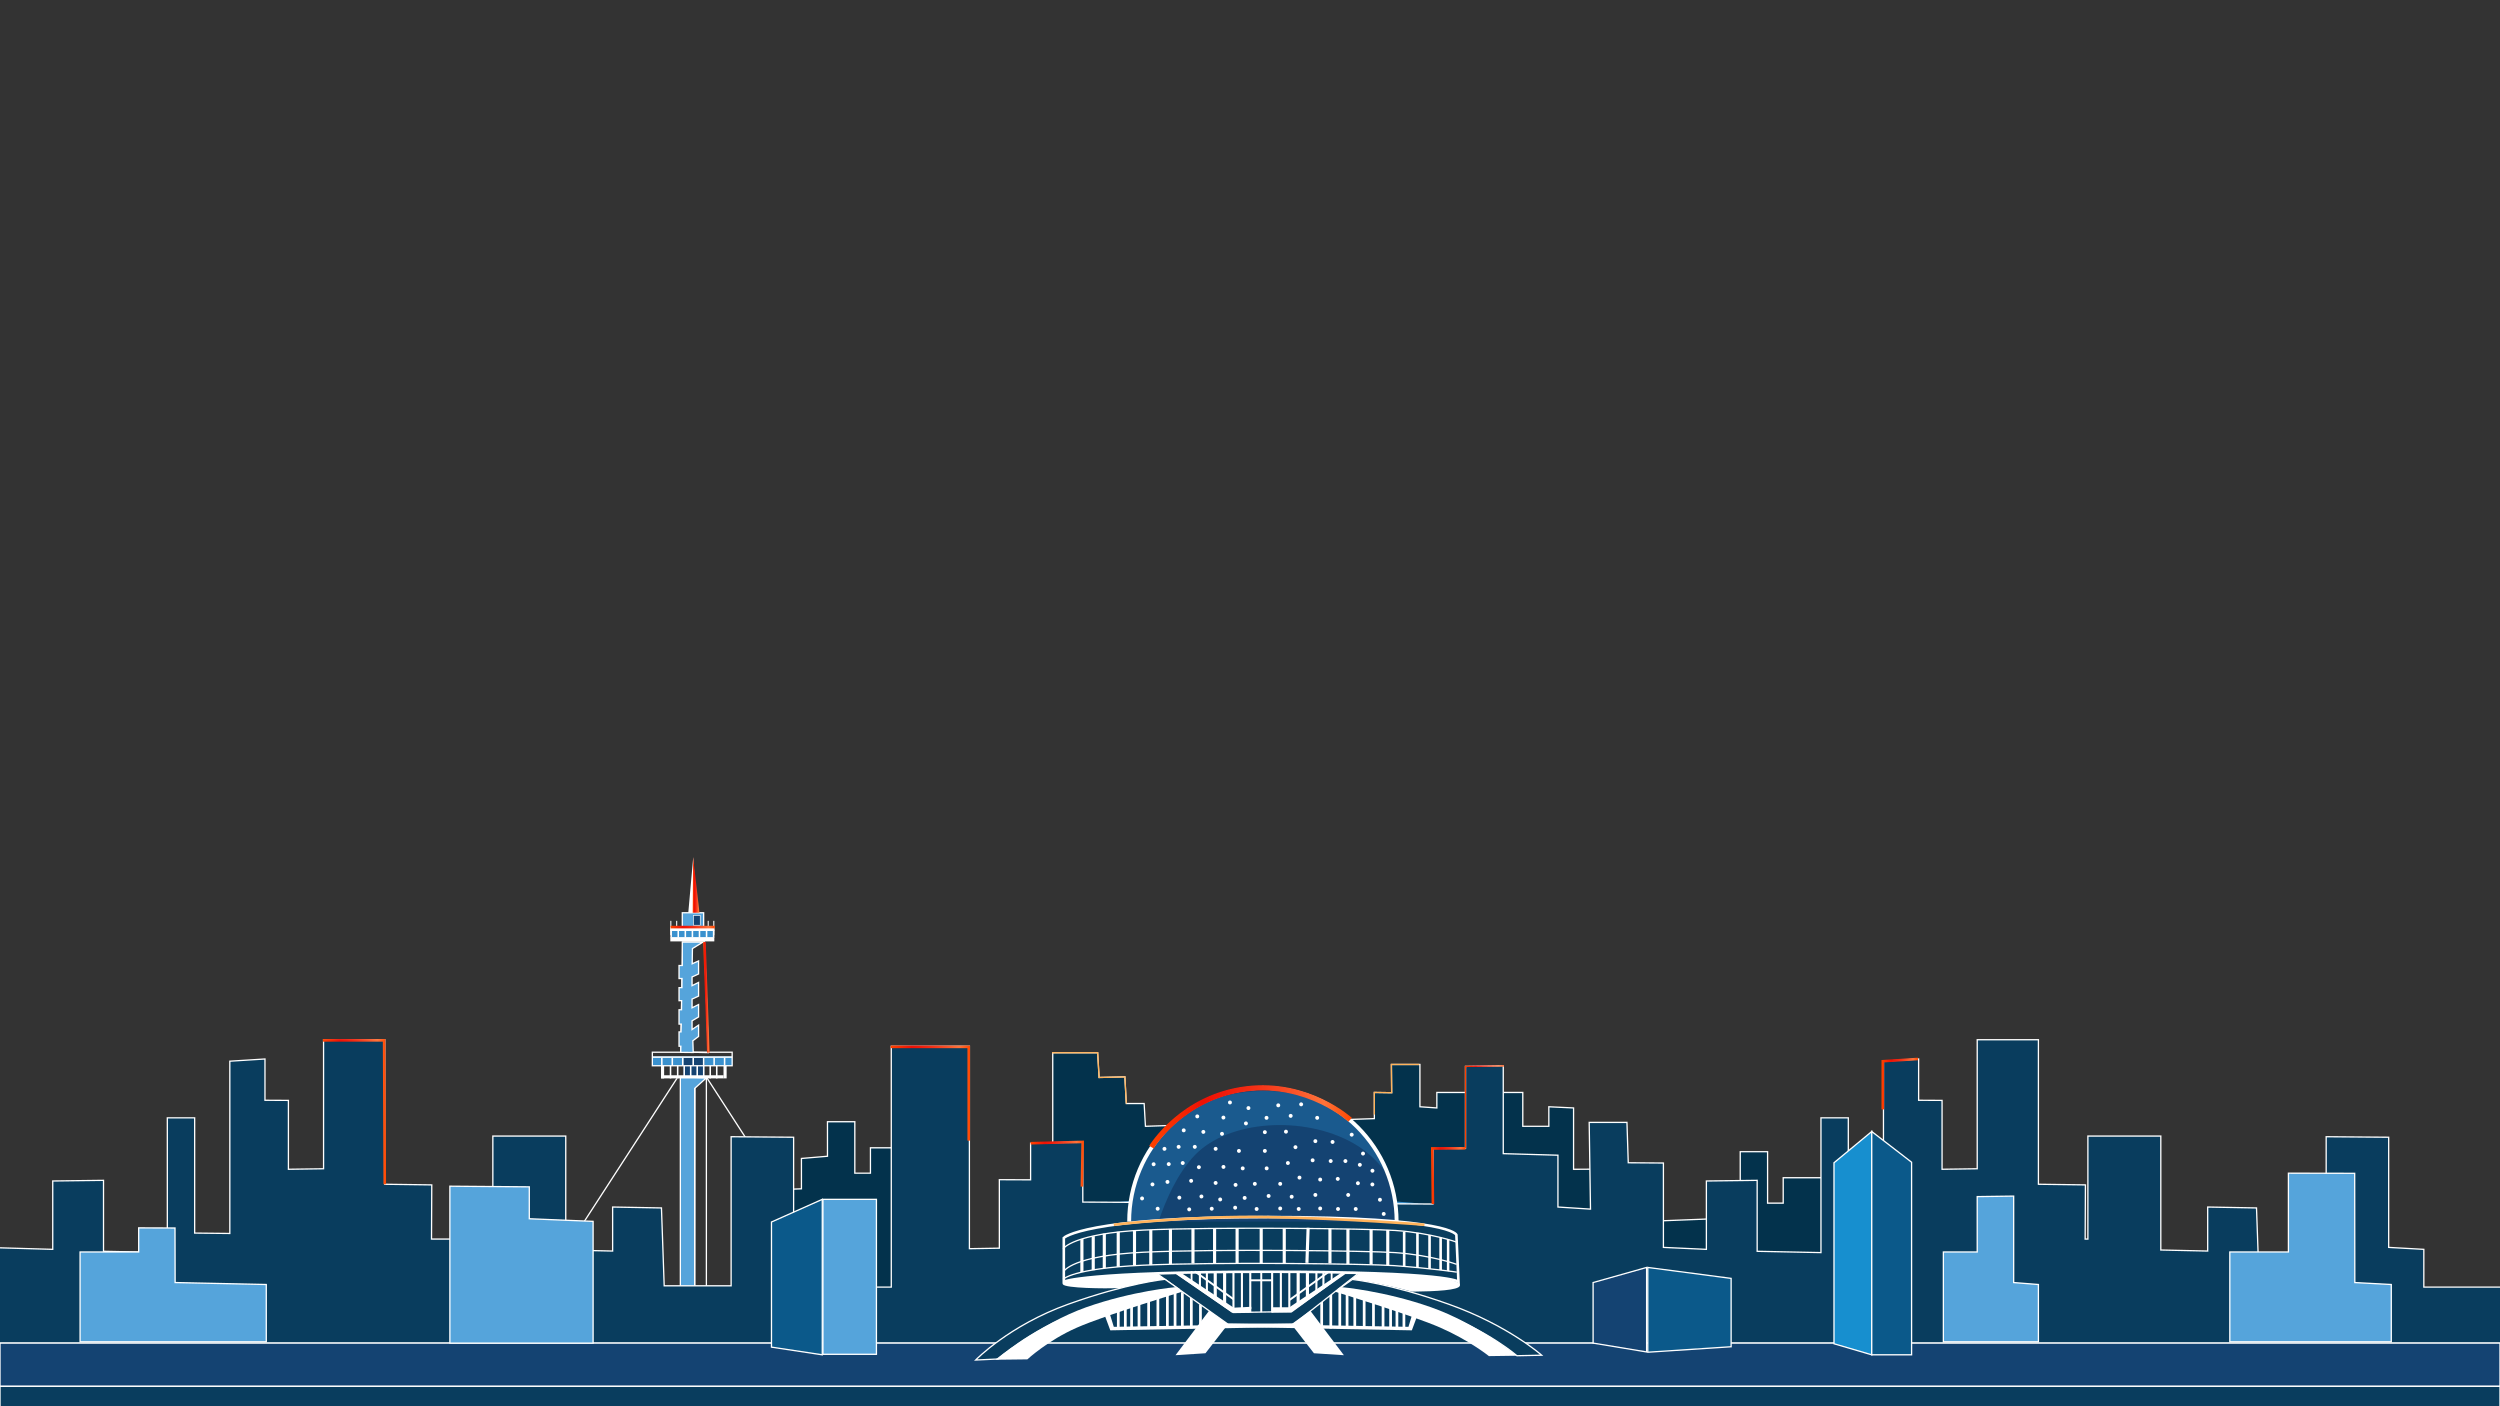 <svg version="1.1" id="Layer_1" xmlns="http://www.w3.org/2000/svg" xmlns:xlink="http://www.w3.org/1999/xlink" x="0px" y="0px"
	 viewBox="0 0 1920 1080" style="enable-background:new 0 0 1920 1080;" xml:space="preserve">
<rect x="0" y="0" width="1920" height="1080" fill="#333333" stroke="none"/>
<style type="text/css">
	.st0{fill:#03324C;}
	.st1{fill:#FFFFFF;stroke:#000000;stroke-miterlimit:10;}
	.st2{clip-path:url(#SVGID_2_);fill:none;stroke:#FFFFFF;stroke-miterlimit:10;}
	.st3{clip-path:url(#SVGID_2_);fill:#144372;}
	.st4{clip-path:url(#SVGID_2_);fill:#3A91CE;}
	.st5{clip-path:url(#SVGID_2_);}
	.st6{fill:#3A91CE;}
	.st7{fill:#144372;}
	.st8{fill:none;stroke:#FFFFFF;stroke-miterlimit:10;}
	.st9{fill:#FFFFFF;}
	.st10{fill:#55A4DB;stroke:#FFFFFF;stroke-miterlimit:10;}
	.st11{fill:#144372;stroke:#FFFFFF;stroke-width:0.5;stroke-miterlimit:10;}
	.st12{clip-path:url(#SVGID_2_);fill:#093D5E;stroke:#FFFFFF;stroke-miterlimit:10;}
	.st13{clip-path:url(#SVGID_2_);fill:#144372;stroke:#FFFFFF;stroke-miterlimit:10;}
	.st14{fill:#1A5A8E;}
	.st15{fill:none;stroke:#FFFFFF;stroke-width:3;stroke-miterlimit:10;}
	.st16{fill:none;stroke:#FFFFFF;stroke-width:2;stroke-miterlimit:10;}
	.st17{fill:#093D5E;stroke:#FFFFFF;stroke-miterlimit:10;}
	.st18{fill:#0B598A;stroke:#FFFFFF;stroke-miterlimit:10;}
	.st19{fill:#178FCF;stroke:#FFFFFF;stroke-miterlimit:10;}
	.st20{fill:#144372;stroke:#FFFFFF;stroke-miterlimit:10;}
	.st21{clip-path:url(#SVGID_2_);fill:#55A4DB;stroke:#FFFFFF;stroke-miterlimit:10;}
	.st22{clip-path:url(#SVGID_2_);fill:url(#SVGID_3_);}
	.st23{clip-path:url(#SVGID_2_);fill:none;stroke:url(#SVGID_4_);stroke-width:4;stroke-miterlimit:10;}
	.st24{clip-path:url(#SVGID_2_);fill:none;stroke:url(#SVGID_5_);stroke-width:2;stroke-miterlimit:10;}
	.st25{clip-path:url(#SVGID_2_);fill:none;stroke:url(#SVGID_6_);stroke-miterlimit:10;}
	.st26{clip-path:url(#SVGID_2_);fill:none;stroke:url(#SVGID_7_);stroke-width:2;stroke-miterlimit:10;}
	.st27{clip-path:url(#SVGID_2_);fill:none;stroke:url(#SVGID_8_);stroke-width:2;stroke-miterlimit:10;}
	.st28{clip-path:url(#SVGID_2_);fill:none;stroke:#FFB35B;stroke-miterlimit:10;}
	.st29{clip-path:url(#SVGID_2_);fill:none;stroke:#FFB35B;stroke-width:2;stroke-miterlimit:10;}
	.st30{clip-path:url(#SVGID_2_);fill:none;stroke:url(#SVGID_9_);stroke-width:2;stroke-miterlimit:10;}
	.st31{clip-path:url(#SVGID_2_);fill:none;stroke:url(#SVGID_10_);stroke-width:2;stroke-miterlimit:10;}
	.st32{clip-path:url(#SVGID_2_);fill:none;stroke:url(#SVGID_11_);stroke-width:2;stroke-miterlimit:10;}
	.st33{clip-path:url(#SVGID_2_);fill:none;stroke:url(#SVGID_12_);stroke-width:2;stroke-miterlimit:10;}
</style>
<polygon class="st0" points="609.3,1088.4 1399.6,1080 1398.5,904.5 1369.5,904.5 1369.5,924 1357.5,924 1357.5,884.5 1336.5,884.5
	1336.3,934.9 1221,939.7 1221,897.9 1208.5,898.8 1208.5,850.9 1189.5,850 1189.5,865 1169.5,865 1169.5,839 1103.5,839
	1103.5,850.9 1090.5,850 1090,817.5 1068.6,817.5 1068.8,839.2 1055.5,839 1055.5,859.1 1036.9,860 879.7,865 878.7,847.5
	865,847.5 863.9,827 844.1,827.5 843,808.5 808.5,808.5 809.2,906.3 767.5,906 767.5,958.6 684.5,958.8 684.5,881.1 668.5,881.5
	668.5,901 656.5,901 656.5,861.5 635.5,861.5 635.5,888 615.5,889.7 615.5,913 609.5,913.2 "/>
<g>
	<defs>
		<rect id="SVGID_1_" y="-19" width="1921" height="1116"/>
	</defs>
	<clipPath id="SVGID_2_">
		<use xlink:href="#SVGID_1_"  style="overflow:visible;"/>
	</clipPath>
	<polyline class="st2" points="808.5,884 808.5,808.5 843,808.5 844.1,827.5 863.9,827 865,847.5 878.7,847.5 879.7,865
		1055.5,859.1 1055.5,839 1068.8,839.2 1068.6,817.5 1090.5,817.5 1090.5,850 1103.5,850.9 1103.5,839 1169.5,839 1169.5,865
		1189.5,865 1189.5,850 1208.5,850.9 1208.5,898 1234.9,897.9 	"/>
	<polygon class="st3" points="1029,955 896.1,951.6 943.1,985 985.1,985 	"/>
	<path class="st4" d="M812.5,936v23.5c2.7,1.1,17-14.7,153.3-12.2c119.8-1.3,149,6.7,149,6.7v-23c0,0,12.9-10.7-149-10.7
		C812,917.7,812.5,936,812.5,936z"/>
	<g class="st5">
		<rect x="501" y="811.3" class="st6" width="61.3" height="7.3"/>
		<rect x="516.1" y="714.5" class="st6" width="32.2" height="7.3"/>
		<rect x="524.9" y="812.5" class="st7" width="16.1" height="15"/>
		<g>
			<polygon class="st8" points="542.5,1021.5 542.5,827.5 533.7,828.6 533.5,1021.5 			"/>
			<rect x="501" y="808.1" class="st8" width="61.3" height="10.4"/>

				<rect x="504" y="822.2" transform="matrix(2.229806e-010 1 -1 2.229806e-010 1332.258 314.5)" class="st9" width="9.7" height="2.4"/>

				<rect x="510.1" y="822.8" transform="matrix(1.115843e-010 1 -1 1.115843e-010 1338.361 308.397)" class="st9" width="9.7" height="1.2"/>

				<rect x="505.2" y="814.9" transform="matrix(1.778371e-010 1 -1 1.778371e-010 1323.789 307.243)" class="st9" width="6.1" height="1.2"/>

				<rect x="512.4" y="716.4" transform="matrix(1.779872e-010 1 -1 1.779872e-010 1232.456 201.544)" class="st9" width="6.1" height="1.2"/>

				<rect x="517.9" y="716.4" transform="matrix(1.779872e-010 1 -1 1.779872e-010 1237.894 196.106)" class="st9" width="6.1" height="1.2"/>

				<rect x="523.3" y="716.4" transform="matrix(1.779872e-010 1 -1 1.779872e-010 1243.331 190.669)" class="st9" width="6.1" height="1.2"/>

				<rect x="528.7" y="716.4" transform="matrix(1.779872e-010 1 -1 1.779872e-010 1248.769 185.231)" class="st9" width="6.1" height="1.2"/>

				<rect x="534.2" y="716.4" transform="matrix(1.779872e-010 1 -1 1.779872e-010 1254.206 179.794)" class="st9" width="6.1" height="1.2"/>

				<rect x="539.6" y="716.4" transform="matrix(1.779872e-010 1 -1 1.779872e-010 1259.644 174.356)" class="st9" width="6.1" height="1.2"/>

				<rect x="545" y="716.4" transform="matrix(1.779872e-010 1 -1 1.779872e-010 1265.076 168.924)" class="st9" width="6.1" height="1.2"/>

				<rect x="513.3" y="814.9" transform="matrix(1.779872e-010 1 -1 1.779872e-010 1331.822 299.21)" class="st9" width="6.1" height="1.2"/>

				<rect x="521.3" y="814.9" transform="matrix(1.779872e-010 1 -1 1.779872e-010 1339.855 291.176)" class="st9" width="6.1" height="1.2"/>

				<rect x="529.3" y="814.9" transform="matrix(1.779872e-010 1 -1 1.779872e-010 1347.888 283.143)" class="st9" width="6.1" height="1.2"/>

				<rect x="537.4" y="814.9" transform="matrix(1.779872e-010 1 -1 1.779872e-010 1355.921 275.11)" class="st9" width="6.1" height="1.2"/>

				<rect x="545.4" y="814.9" transform="matrix(1.779872e-010 1 -1 1.779872e-010 1363.954 267.077)" class="st9" width="6.1" height="1.2"/>

				<rect x="553.4" y="814.9" transform="matrix(1.779872e-010 1 -1 1.779872e-010 1371.987 259.044)" class="st9" width="6.1" height="1.2"/>

				<rect x="515.6" y="822.8" transform="matrix(1.115843e-010 1 -1 1.115843e-010 1343.858 302.901)" class="st9" width="9.7" height="1.2"/>

				<rect x="520.6" y="822.8" transform="matrix(1.115843e-010 1 -1 1.115843e-010 1348.858 297.901)" class="st9" width="9.7" height="1.2"/>

				<rect x="525.6" y="822.8" transform="matrix(1.115843e-010 1 -1 1.115843e-010 1353.858 292.901)" class="st9" width="9.7" height="1.2"/>

				<rect x="530.6" y="822.8" transform="matrix(1.115843e-010 1 -1 1.115843e-010 1358.858 287.901)" class="st9" width="9.7" height="1.2"/>

				<rect x="535.6" y="822.8" transform="matrix(1.115843e-010 1 -1 1.115843e-010 1363.858 282.901)" class="st9" width="9.7" height="1.2"/>

				<rect x="540.6" y="822.8" transform="matrix(1.115843e-010 1 -1 1.115843e-010 1368.858 277.901)" class="st9" width="9.7" height="1.2"/>

				<rect x="545.6" y="822.8" transform="matrix(1.115843e-010 1 -1 1.115843e-010 1373.858 272.901)" class="st9" width="9.7" height="1.2"/>

				<rect x="501" y="811.3" transform="matrix(-1 2.467481e-011 -2.467481e-011 -1 1063.333 1623.758)" class="st9" width="61.3" height="1.2"/>

				<rect x="552" y="822.2" transform="matrix(2.229806e-010 1 -1 2.229806e-010 1380.258 266.5)" class="st9" width="9.7" height="2.4"/>
			<polygon class="st8" points="541,723.5 544,808.4 522.8,807.9 524.3,723.5 			"/>
			<rect x="514.8" y="719.7" class="st9" width="33.8" height="3.3"/>
			<rect x="524" y="701" class="st10" width="16.4" height="12.3"/>
			<polygon class="st9" points="528.6,701 532.4,658.3 535.2,701 			"/>
			<rect x="514.8" y="707.2" class="st9" width="0.8" height="11"/>
			<rect x="547.8" y="707.2" class="st9" width="0.8" height="11"/>
			<rect x="543.5" y="707.2" class="st9" width="0.8" height="6.8"/>
			<rect x="519.3" y="707.2" class="st9" width="0.8" height="7.6"/>
			<rect x="532.5" y="703" class="st11" width="5.3" height="7.6"/>
			<polygon class="st10" points="542.5,827.8 532.5,827.5 522.5,827.5 522.5,1022.5 533.5,1022.5 533.5,835.9 			"/>
			<polygon class="st10" points="531.8,728.5 539.9,723.5 531.4,723.5 531.4,723.5 524,723.5 524,741.5 521.5,741.5 521.5,751.5
				523.8,751.5 523.7,758.5 521.5,758.5 521.5,768.5 523.5,768.5 523.4,775.5 521.5,775.5 521.5,786.5 523.2,786.5 523,792.5
				521.5,792.5 521.5,803.5 522.9,803.5 522.8,808.2 532.4,808.3 532.1,799.3 536.5,796 536.5,787.3 531.5,790.7 531.5,784
				536.5,781 536.5,771.5 531.5,774 531.5,767.3 536.5,765 536.5,754.5 531.5,757 531.5,750.3 536.5,748 536.5,738 531.6,740.2
				"/>
			<rect x="507.7" y="825.8" class="st9" width="48" height="2.4"/>
			<rect x="514.8" y="711.7" class="st9" width="33.8" height="3.3"/>
		</g>
	</g>
	<polyline class="st2" points="699,881.5 668.5,881.5 668.5,901 656.5,901 656.5,861.5 635.5,861.5 635.5,888 615.5,889.7
		615.5,913 584.9,914.2 	"/>
	<polyline class="st2" points="1400,904.5 1369.5,904.5 1369.5,924 1357.5,924 1357.5,884.5 1336.5,884.5 1336.5,911 1316.5,912.7
		1316.5,936 1265.5,938 	"/>
	<line class="st2" x1="519.9" y1="828.2" x2="434.5" y2="960"/>
	<line class="st2" x1="542.5" y1="827.2" x2="598.5" y2="913.7"/>
	<polygon class="st12" points="4060.5,909.5 4060.5,798.5 4013.5,798.5 4013.5,897.6 3986.5,898 3986.5,845.1 3968.5,845
		3968.5,813.3 3941.5,815 3941.5,947.3 3914.5,947 3914.5,858.5 3893.5,858.5 3893.5,962 3844.5,961 3844.5,906.5 3805.5,907
		3805.5,959.5 3772.5,958 3772.5,893.2 3745.5,893 3744.5,862 3715.5,862 3716.5,928.6 3691.5,927 3691.5,887.2 3649.5,886
		3649.5,818.5 3620.5,819 3620.5,881.9 3595.5,882 3595.5,924.7 3326.6,923.2 3326.5,877 3286.5,878 3286.5,906.1 3262.5,906
		3262.5,958.6 3239.5,959 3239.5,803.5 3179.5,803.5 3179.5,988.5 3131.5,988.5 3131.5,959.5 3104.5,958 3104.5,873.4 3056.5,873
		3056.5,987.5 3005.1,987.5 3003,927.7 2965.5,927 2965.5,960.8 2929.5,960 2929.5,872.5 2873.5,872.5 2873.5,951.6 2826.4,951.6
		2826.6,910 2790.5,909.5 2790.5,798.5 2743.5,798.5 2743.5,897.6 2716.5,898 2716.5,845.1 2698.5,845 2698.5,813.3 2671.5,815
		2671.5,947.3 2644.5,947 2644.5,858.5 2623.5,858.5 2623.5,962 2574.5,961 2574.5,906.5 2535.5,907 2535.5,959.5 2502.5,958
		2502.5,893.2 2475.5,893 2474.5,862 2445.5,862 2446.5,928.6 2421.5,927 2421.5,887.2 2379.5,886 2379.5,818.5 2350.5,819
		2350.5,881.9 2325.5,882 2325.5,924.7 2056.6,923.2 2056.5,877 2016.5,878 2016.5,906.1 1992.5,906 1992.5,958.6 1969.5,959
		1969.5,803.5 1933.5,803.5 1933.5,988.5 1861.5,988.5 1861.5,959.5 1834.5,958 1834.5,873.4 1786.5,873 1786.5,987.5 1735.1,987.5
		1733,927.7 1695.5,927 1695.5,960.8 1659.5,960 1659.5,872.5 1603.5,872.5 1603.5,951.6 1601.4,951.6 1601.6,910 1565.5,909.5
		1565.5,798.5 1518.5,798.5 1518.5,897.6 1491.5,898 1491.5,845.1 1473.5,845 1473.5,813.3 1446.5,815 1446.5,947.3 1419.5,947
		1419.5,858.5 1398.5,858.5 1398.5,962 1349.5,961 1349.5,906.5 1310.5,907 1310.5,959.5 1277.5,958 1277.5,893.2 1250.5,893
		1249.5,862 1220.5,862 1221.5,928.6 1196.5,927 1196.5,887.2 1154.5,886 1154.5,818.5 1125.5,819 1125.5,881.9 1100.5,882
		1100.5,924.7 831.6,923.2 831.5,877 791.5,878 791.5,906.1 767.5,906 767.5,958.6 744.5,959 744.5,803.5 684.5,803.5 684.5,988.5
		636.5,988.5 636.5,959.5 609.5,958 609.5,873.4 561.5,873 561.5,987.5 510.1,987.5 508,927.7 470.5,927 470.5,960.8 434.5,960
		434.5,872.5 378.5,872.5 378.5,951.6 331.4,951.6 331.6,910 295.5,909.5 295.5,798.5 248.5,798.5 248.5,897.6 221.5,898
		221.5,845.1 203.5,845 203.5,813.3 176.5,815 176.5,947.3 149.5,947 149.5,858.5 128.5,858.5 128.5,962 79.5,961 79.5,906.5
		40.5,907 40.5,959.5 -11.5,958 -11.5,893.2 -19.5,893 -20.5,862 -49.5,862 -48.5,928.6 -73.5,927 -73.5,887.2 -115.5,886
		-115.5,818.5 -144.5,819 -144.5,881.9 -169.5,882 -169.5,924.7 -438.4,923.2 -438.5,877 -478.5,878 -478.5,906.1 -502.5,906
		-502.5,958.6 -525.5,959 -525.5,803.5 -585.5,803.5 -585.5,988.5 -633.5,988.5 -633.5,959.5 -660.5,958 -660.5,873.4 -708.5,873
		-708.5,987.5 -759.9,987.5 -762,927.7 -799.5,927 -799.5,960.8 -835.5,960 -835.5,872.5 -891.5,872.5 -891.5,951.6 -949,951.5
		-948.4,1031.5 -891.5,1031.5 321.6,1031.5 331,1031.5 378.5,1031.5 1546.6,1031.5 1601,1031.5 1603.5,1031.5 2816.6,1031.5
		2826,1031.5 2873.5,1031.5 4096,1031.5 4096.6,910 	"/>
	<rect y="1031.5" class="st13" width="1920" height="33.2"/>
	<g class="st5">
		<path class="st7" d="M902.8,860c-25.8,26.8-35.5,78.2-35.5,78.2h205.4c0,0-3.6-61.8-48.3-87.1C986.2,829.4,928.5,833.2,902.8,860z
			"/>
		<path class="st14" d="M917.8,887c25.8-26.8,83.4-30.6,121.6-9c9.9,5.6,17.8,13.1,24.1,21.2c-6.8-17.4-18.7-36.6-39.1-48.2
			c-38.1-21.6-93.2-15.1-121.6,9c-36.8,31.1-35.5,78.2-35.5,78.2h22.4C895.3,921.6,904.3,901,917.8,887z"/>
		<g>
			<path class="st15" d="M867.2,938.2c0-56.7,46-102.7,102.7-102.7c56.7,0,102.7,46,102.7,102.7"/>
			<path class="st16" d="M817,950.7c0,0,15.7-16,157-16s144.5,13.7,144.5,13.7l1.6,36c0,0-5.9-7.7-146.5-7.7S817,984.3,817,984.3
				V950.7z"/>
			<circle class="st9" cx="971.4" cy="883.9" r="1.5"/>

				<ellipse transform="matrix(0.214 -0.977 0.977 0.214 -73.251 1648.037)" class="st9" cx="987.7" cy="869.5" rx="1.5" ry="1.5"/>

				<ellipse transform="matrix(0.214 -0.977 0.977 0.214 -58.575 1642.002)" class="st9" cx="991.3" cy="857.4" rx="1.5" ry="1.5"/>
			<circle class="st9" cx="1011.6" cy="858.5" r="1.5"/>
			<circle class="st9" cx="944.6" cy="846.7" r="1.5"/>

				<ellipse transform="matrix(0.707 -0.707 0.707 0.707 -331.491 961.71)" class="st9" cx="995.1" cy="881" rx="1.5" ry="1.5"/>

				<ellipse transform="matrix(0.707 -0.707 0.707 0.707 -320.322 980.673)" class="st9" cx="1023.6" cy="877" rx="1.5" ry="1.5"/>

				<ellipse transform="matrix(0.707 -0.707 0.707 0.707 -306.966 955.165)" class="st9" cx="999.5" cy="848.1" rx="1.5" ry="1.5"/>

				<ellipse transform="matrix(0.707 -0.707 0.707 0.707 -312.044 989.438)" class="st9" cx="1038.3" cy="871.4" rx="1.5" ry="1.5"/>

				<ellipse transform="matrix(0.707 -0.707 0.707 0.707 -331.152 983.954)" class="st9" cx="1022.2" cy="891.7" rx="1.5" ry="1.5"/>

				<ellipse transform="matrix(0.707 -0.707 0.707 0.707 -334.421 1011.887)" class="st9" cx="1054.2" cy="909.6" rx="1.5" ry="1.5"/>

				<ellipse transform="matrix(0.707 -0.707 0.707 0.707 -319.76 999.844)" class="st9" cx="1047" cy="885.9" rx="1.5" ry="1.5"/>

				<ellipse transform="matrix(0.707 -0.707 0.707 0.707 -326.945 1008.791)" class="st9" cx="1054.2" cy="899.1" rx="1.5" ry="1.5"/>

				<ellipse transform="matrix(0.707 -0.707 0.707 0.707 -326.651 1000.637)" class="st9" cx="1044.6" cy="894.6" rx="1.5" ry="1.5"/>

				<ellipse transform="matrix(0.707 -0.707 0.707 0.707 -339.228 991.78)" class="st9" cx="1027.6" cy="905.4" rx="1.5" ry="1.5"/>

				<ellipse transform="matrix(0.707 -0.707 0.707 0.707 -327.84 991.948)" class="st9" cx="1033.5" cy="891.7" rx="1.5" ry="1.5"/>

				<ellipse transform="matrix(0.707 -0.707 0.707 0.707 -337.047 1003.739)" class="st9" cx="1043.1" cy="908.7" rx="1.5" ry="1.5"/>

				<ellipse transform="matrix(0.707 -0.707 0.707 0.707 -345.565 1001.078)" class="st9" cx="1035.6" cy="917.7" rx="1.5" ry="1.5"/>
			<circle class="st9" cx="963.7" cy="909.2" r="1.5"/>
			<circle class="st9" cx="974.3" cy="918.5" r="1.5"/>
			<circle class="st9" cx="983.2" cy="928.1" r="1.5"/>
			<circle class="st9" cx="955.9" cy="920" r="1.5"/>
			<circle class="st9" cx="965.1" cy="928.5" r="1.5"/>
			<circle class="st9" cx="948.6" cy="927.5" r="1.5"/>
			<circle class="st9" cx="989.1" cy="893.2" r="1.5"/>
			<circle class="st9" cx="971.4" cy="869.5" r="1.5"/>
			<circle class="st9" cx="972.7" cy="858.5" r="1.5"/>
			<circle class="st9" cx="958.8" cy="851" r="1.5"/>
			<circle class="st9" cx="919.5" cy="857.4" r="1.5"/>
			<circle class="st9" cx="981.7" cy="848.9" r="1.5"/>

				<ellipse transform="matrix(0.918 -0.397 0.397 0.918 -263.894 450.317)" class="st9" cx="956.6" cy="863" rx="1.5" ry="1.5"/>

				<ellipse transform="matrix(0.918 -0.397 0.397 0.918 -263.525 443.101)" class="st9" cx="939.3" cy="858.5" rx="1.5" ry="1.5"/>

				<ellipse transform="matrix(0.918 -0.397 0.397 0.918 -278.524 446.204)" class="st9" cx="939.3" cy="896.4" rx="1.5" ry="1.5"/>

				<ellipse transform="matrix(0.918 -0.397 0.397 0.918 -283.246 451.022)" class="st9" cx="948.6" cy="910.2" rx="1.5" ry="1.5"/>

				<ellipse transform="matrix(0.918 -0.397 0.397 0.918 -283.924 444.836)" class="st9" cx="933.3" cy="908.7" rx="1.5" ry="1.5"/>

				<ellipse transform="matrix(0.918 -0.397 0.397 0.918 -292.017 445.269)" class="st9" cx="930.3" cy="928.5" rx="1.5" ry="1.5"/>

				<ellipse transform="matrix(0.918 -0.397 0.397 0.918 -288.673 447.247)" class="st9" cx="936.8" cy="921.4" rx="1.5" ry="1.5"/>

				<ellipse transform="matrix(0.918 -0.397 0.397 0.918 -290.671 434.68)" class="st9" cx="905.4" cy="920" rx="1.5" ry="1.5"/>

				<ellipse transform="matrix(0.918 -0.397 0.397 0.918 -293.27 423.375)" class="st9" cx="876.8" cy="920.6" rx="1.5" ry="1.5"/>

				<ellipse transform="matrix(0.918 -0.397 0.397 0.918 -288.948 441.36)" class="st9" cx="922.4" cy="919.1" rx="1.5" ry="1.5"/>

				<ellipse transform="matrix(0.918 -0.397 0.397 0.918 -293.637 438.446)" class="st9" cx="913" cy="929" rx="1.5" ry="1.5"/>

				<ellipse transform="matrix(0.918 -0.397 0.397 0.918 -295.44 428.788)" class="st9" cx="888.8" cy="928.5" rx="1.5" ry="1.5"/>

				<ellipse transform="matrix(0.707 -0.707 0.707 0.707 -364.083 913.732)" class="st9" cx="920.9" cy="896.4" rx="1.5" ry="1.5"/>

				<ellipse transform="matrix(0.707 -0.707 0.707 0.707 -365.467 904.018)" class="st9" cx="908.5" cy="893.2" rx="1.5" ry="1.5"/>

				<ellipse transform="matrix(0.707 -0.707 0.707 0.707 -369.206 896.724)" class="st9" cx="897.8" cy="894" rx="1.5" ry="1.5"/>

				<ellipse transform="matrix(0.707 -0.707 0.707 0.707 -383.894 892.439)" class="st9" cx="885.3" cy="909.6" rx="1.5" ry="1.5"/>

				<ellipse transform="matrix(0.918 -0.397 0.397 0.918 -273.503 442.68)" class="st9" cx="933.3" cy="882.5" rx="1.5" ry="1.5"/>

				<ellipse transform="matrix(0.918 -0.397 0.397 0.918 -269.156 437.882)" class="st9" cx="923.9" cy="869.5" rx="1.5" ry="1.5"/>

				<ellipse transform="matrix(0.918 -0.397 0.397 0.918 -268.56 443.668)" class="st9" cx="938.2" cy="871" rx="1.5" ry="1.5"/>

				<ellipse transform="matrix(0.918 -0.397 0.397 0.918 -274.243 436.194)" class="st9" cx="917.3" cy="881" rx="1.5" ry="1.5"/>

				<ellipse transform="matrix(0.918 -0.397 0.397 0.918 -275.26 431.277)" class="st9" cx="904.9" cy="881" rx="1.5" ry="1.5"/>

				<ellipse transform="matrix(0.918 -0.397 0.397 0.918 -276.728 427.093)" class="st9" cx="894" cy="882.5" rx="1.5" ry="1.5"/>

				<ellipse transform="matrix(0.918 -0.397 0.397 0.918 -284.826 437.225)" class="st9" cx="914.5" cy="907.1" rx="1.5" ry="1.5"/>

				<ellipse transform="matrix(0.918 -0.397 0.397 0.918 -286.627 430.086)" class="st9" cx="896.3" cy="907.9" rx="1.5" ry="1.5"/>

				<ellipse transform="matrix(0.918 -0.397 0.397 0.918 -282.118 424.791)" class="st9" cx="885.7" cy="894.3" rx="1.5" ry="1.5"/>
			<circle class="st9" cx="954.4" cy="897.3" r="1.5"/>
			<circle class="st9" cx="998" cy="904.4" r="1.5"/>
			<circle class="st9" cx="1010.2" cy="876.4" r="1.5"/>
			<circle class="st9" cx="1008.1" cy="891.1" r="1.5"/>
			<circle class="st9" cx="1059.8" cy="921.4" r="1.5"/>
			<circle class="st9" cx="1013.9" cy="905.9" r="1.5"/>
			<circle class="st9" cx="1062.7" cy="932.3" r="1.5"/>
			<circle class="st9" cx="1010.2" cy="917.7" r="1.5"/>
			<circle class="st9" cx="1041.2" cy="928.5" r="1.5"/>
			<circle class="st9" cx="1027.6" cy="928.5" r="1.5"/>
			<circle class="st9" cx="1013.9" cy="928.1" r="1.5"/>
			<circle class="st9" cx="972.8" cy="897.3" r="1.5"/>
			<circle class="st9" cx="951.5" cy="883.9" r="1.5"/>
			<circle class="st9" cx="909.1" cy="868.1" r="1.5"/>
			<circle class="st9" cx="983.2" cy="909.2" r="1.5"/>
			<circle class="st9" cx="992" cy="919.1" r="1.5"/>
			<circle class="st9" cx="997.4" cy="928.5" r="1.5"/>
			<path class="st9" d="M894.7,982.5c0,0-23.7,4.2-34.6,6.8c-11.9,0.4-41.8,0.1-43.8-2.9c-4-6,72.3-8.3,72.3-8.3L894.7,982.5z"/>
			<path class="st9" d="M1037.5,982.4c0,0,19.3,2,47,9.6c18.9-0.2,35.4-1.2,36.6-4.4c3.6-9.2-77.6-9.5-77.6-9.5L1037.5,982.4z"/>
			<polygon class="st8" points="888.5,978.1 943.1,1017 993.5,1017 1043.1,978 1033,978 991.3,1007.3 947.1,1008 903.3,978 			"/>
			<path class="st8" d="M816.5,959c0,0,7.9-11.8,61.9-14.3c56-2.6,172.7-1.1,193.2,0.3c28.2,2,47.2,9,47.2,9"/>
			<path class="st8" d="M817,976.4c0,0,6.4-12.1,61.3-14.7c56-2.6,172.7-1.1,193.2,0.3c28.2,2,47.2,9,47.2,9"/>
			<path class="st8" d="M816.5,982.5c0,0,6.9-8.3,60.9-10.8c56-2.6,172.7-1.1,193.2,0.3c28.2,2,48.2,5,48.2,5"/>
			<rect x="931.6" y="943.3" class="st9" width="2.4" height="27"/>
			<rect x="948.9" y="943.3" class="st9" width="2.4" height="27"/>
			<rect x="915" y="943.3" class="st9" width="2.4" height="27"/>
			<rect x="897.7" y="943.8" class="st9" width="2.4" height="27"/>
			<rect x="882.6" y="944.6" class="st9" width="2.4" height="27"/>
			<rect x="870.1" y="945" class="st9" width="2.4" height="27"/>
			<rect x="857.6" y="946" class="st9" width="2.4" height="27"/>
			<rect x="846.9" y="947.4" class="st9" width="2.4" height="26.6"/>
			<rect x="838.4" y="949.4" class="st9" width="2.4" height="26.1"/>
			<rect x="829.7" y="951.6" class="st9" width="2.4" height="25.3"/>
			<rect x="967.4" y="943.3" class="st9" width="2.4" height="27"/>
			<rect x="985.1" y="943.3" class="st9" width="2.4" height="27"/>

				<rect x="1003.4" y="943.3" transform="matrix(0.999 3.400514e-002 -3.400514e-002 0.999 33.116 -33.609)" class="st9" width="2.4" height="27"/>
			<rect x="1020.2" y="943.3" class="st9" width="2.4" height="27"/>
			<rect x="1034" y="943.8" class="st9" width="2.4" height="27"/>
			<rect x="1051.8" y="944.3" class="st9" width="2.4" height="27"/>
			<rect x="1064.6" y="944.6" class="st9" width="2.4" height="27"/>
			<rect x="1077.4" y="946" class="st9" width="2" height="27"/>
			<rect x="1087.6" y="946.8" class="st9" width="2" height="27"/>
			<rect x="1096.9" y="948.5" class="st9" width="2" height="26.1"/>
			<polygon class="st9" points="1107.4,975.4 1105.4,975.4 1105.4,950.2 1107.4,950.6 			"/>
			<polygon class="st9" points="1113.1,976.5 1111.2,976 1111.2,951.4 1113.1,952.2 			"/>
			<g>
				<path class="st17" d="M749.3,1044.5c0,0,25.7-26.6,71.2-42.9s74.2-19.1,74.2-19.1l10.2,7.2c0,0-62.7,12.9-79.1,19.1
					c-35.8,13.5-59.2,34.9-59.2,34.9L749.3,1044.5z"/>
				<path class="st9" d="M789,1044l-24.7,0.3c0,0,34.8-27.9,69.8-40.3c36-12.7,69-15.5,69-15.5l4.9,3.5c0,0-58.7,17.9-80.9,27.6
					S789,1044,789,1044z"/>
			</g>
			<g>
				<path class="st17" d="M1184,1040.8c0,0-25.7-22.9-71.2-39.1s-74.2-19.1-74.2-19.1l-10.2,7.2c0,0,62.7,12.9,79.1,19.1
					c35.8,13.5,57.5,32.3,57.5,32.3L1184,1040.8z"/>
				<path class="st9" d="M1143.5,1041.5l21.5-0.3c0,0-30.9-24.9-65.9-37.2c-36-12.7-69-15.5-69-15.5l-4.9,3.5
					c0,0,58.7,17.9,80.9,27.6S1143.5,1041.5,1143.5,1041.5z"/>
			</g>
			<polygon class="st9" points="902.8,1040.8 928.6,1006.6 943.1,1017 925.8,1039.3 			"/>
			<polygon class="st9" points="1032.1,1040.8 1006.3,1006.6 991.8,1017 1009.1,1039.3 			"/>
			<rect x="932.1" y="976.4" class="st9" width="2.4" height="22"/>
			<rect x="939.3" y="976.4" class="st9" width="2.4" height="24.5"/>
			<rect x="995.8" y="976.4" class="st9" width="2.4" height="25"/>
			<rect x="1002.9" y="976.4" class="st9" width="2.4" height="21.1"/>
			<rect x="946.5" y="976.4" class="st9" width="1.6" height="29"/>
			<g>
				<rect x="1010.2" y="976.4" class="st9" width="1.6" height="16.4"/>
				<rect x="1015.6" y="976.4" class="st9" width="1.6" height="13.1"/>
				<rect x="1022" y="976.4" class="st9" width="1.4" height="8.7"/>
			</g>
			<g>

					<rect x="926" y="976.4" transform="matrix(-1 -4.435797e-011 4.435797e-011 -1 1853.685 1969.128)" class="st9" width="1.6" height="16.4"/>

					<rect x="920.6" y="976.4" transform="matrix(-1 -4.546686e-011 4.546686e-011 -1 1842.935 1965.852)" class="st9" width="1.6" height="13.1"/>

					<rect x="914.5" y="976.4" transform="matrix(-1 -4.422386e-011 4.422386e-011 -1 1830.328 1961.419)" class="st9" width="1.4" height="8.7"/>
			</g>
			<rect x="953" y="976.4" class="st9" width="1.6" height="29"/>
			<rect x="959.4" y="976.4" class="st9" width="1.6" height="29"/>
			<rect x="976.2" y="976.4" class="st9" width="1.6" height="31.6"/>
			<rect x="967.9" y="977.1" class="st9" width="1.5" height="30.6"/>

				<rect x="967.7" y="974.7" transform="matrix(2.486615e-011 1 -1 2.486615e-011 1951.719 14.817)" class="st9" width="1.5" height="17.1"/>

				<rect x="932" y="969.2" transform="matrix(-0.584 0.812 -0.812 -0.584 2279.066 806.446)" class="st9" width="1.5" height="36.5"/>

				<rect x="1004.2" y="969.1" transform="matrix(0.584 0.812 -0.812 0.584 1220.112 -404.983)" class="st9" width="1.5" height="36.5"/>
			<rect x="982.9" y="976.4" class="st9" width="1.6" height="29"/>
			<rect x="989.4" y="976.4" class="st9" width="1.6" height="29"/>
			<polygon class="st9" points="907.9,978.1 947.5,1004.3 961,1003.6 961,1008 946,1008 902.8,978 			"/>
			<polygon class="st9" points="977,1004 977,1008 992,1008 1033,978 1030.5,977.2 990.2,1004 			"/>
			<g>
				<polygon class="st9" points="848.1,1009.3 852.7,1021.7 996.9,1019 995.9,1016.5 855.4,1019 852,1008 				"/>
				<rect x="868" y="1002.3" class="st9" width="2.1" height="17.3"/>
				<rect x="873.7" y="999.3" class="st9" width="2.1" height="20.3"/>
				<rect x="881.1" y="999.3" class="st9" width="2.1" height="20.3"/>
				<rect x="888.2" y="995.8" class="st9" width="2.1" height="23.8"/>
				<rect x="895.5" y="992.4" class="st9" width="2.1" height="27.3"/>
				<rect x="901.4" y="992.4" class="st9" width="2.1" height="27.3"/>
				<rect x="907" y="992.4" class="st9" width="2.1" height="27.3"/>
				<polygon class="st9" points="916,1020.2 913.9,1020.2 913.9,996.4 916,997.7 				"/>
				<polygon class="st9" points="923,1025.4 920.9,1025.4 920.9,1001.6 923,1002.9 				"/>
				<rect x="863.2" y="1002.3" class="st9" width="2.1" height="17.3"/>
				<rect x="857.8" y="1002.3" class="st9" width="2.1" height="17.3"/>
			</g>
			<g>
				<polygon class="st9" points="1088.9,1009.3 1084.3,1021.7 940.1,1019 941.1,1016.5 1081.7,1019 1085,1008 				"/>

					<rect x="1066.9" y="1002.3" transform="matrix(-1 -4.348445e-011 4.348445e-011 -1 2135.924 2022)" class="st9" width="2.1" height="17.3"/>

					<rect x="1061.2" y="999.3" transform="matrix(-1 -4.348445e-011 4.348445e-011 -1 2124.44 2019)" class="st9" width="2.1" height="20.3"/>

					<rect x="1053.8" y="999.3" transform="matrix(-1 -4.261492e-011 4.261492e-011 -1 2109.68 2019)" class="st9" width="2.1" height="20.3"/>

					<rect x="1046.7" y="995.8" transform="matrix(-1 -4.261492e-011 4.261492e-011 -1 2095.432 2015.5)" class="st9" width="2.1" height="23.8"/>

					<rect x="1039.4" y="992.4" transform="matrix(-1 -4.783297e-011 4.783297e-011 -1 2080.928 2012.068)" class="st9" width="2.1" height="27.3"/>

					<rect x="1033.6" y="992.4" transform="matrix(-1 -4.783297e-011 4.783297e-011 -1 2069.213 2012.068)" class="st9" width="2.1" height="27.3"/>

					<rect x="1028" y="992.4" transform="matrix(-1 -4.261492e-011 4.261492e-011 -1 2058.011 2012.068)" class="st9" width="2.1" height="27.3"/>
				<polygon class="st9" points="1021,1020.2 1023.1,1020.2 1023.1,993.8 1021,995 				"/>
				<polygon class="st9" points="1014,1025.4 1016.1,1025.4 1016.1,999.1 1014,1000.9 				"/>

					<rect x="1071.7" y="1002.3" transform="matrix(-1 -4.348445e-011 4.348445e-011 -1 2145.591 2022)" class="st9" width="2.1" height="17.3"/>

					<rect x="1077.1" y="1002.3" transform="matrix(-1 -4.261492e-011 4.261492e-011 -1 2156.362 2022)" class="st9" width="2.1" height="17.3"/>
			</g>
		</g>
	</g>
	<g class="st5">
		<polygon class="st18" points="592.5,1034.6 592.5,938.5 631.5,921.1 631.5,1040.5 		"/>
		<rect x="632" y="921.1" class="st10" width="41.1" height="119"/>
	</g>
	<g class="st5">
		<polygon class="st19" points="1408.5,1032 1408.5,893 1437.5,869 1437.5,1040.5 		"/>
		<polygon class="st18" points="1468.1,1040.5 1437.5,1040.5 1437.5,869 1468.1,892.6 		"/>
	</g>
	<g class="st5">
		<polygon class="st18" points="1329.5,1034.3 1329.5,981.8 1265.5,973.4 1265.5,1038.5 		"/>
		<polygon class="st20" points="1223.5,1031.5 1264.6,1038.3 1264.6,973.4 1223.5,985 		"/>
	</g>
	<polygon class="st21" points="1492.5,1030.5 1492.5,961.5 1518.5,961.5 1518.5,919 1546.5,918.6 1546.5,985 1565.5,986.5
		1565.5,1030.5 	"/>
	<polygon class="st21" points="61.5,1030.5 61.5,961.5 106.5,961.5 106.5,943 134.4,943.1 134.5,985 204.5,986.5 204.5,1030.5 	"/>
	<polygon class="st21" points="1712.5,1030.5 1712.5,961.5 1757.5,961.5 1757.5,901 1808.4,901.1 1808.5,985 1836.5,986.5
		1836.5,1030.5 	"/>
	<polygon class="st21" points="345.5,957 345.5,911 406.5,911.5 406.5,936 455.5,938 455.5,1031.5 345.5,1031.5 345.5,963 	"/>
	<rect y="1064.7" class="st12" width="1920" height="17.2"/>
	<linearGradient id="SVGID_3_" gradientUnits="userSpaceOnUse" x1="532" y1="679.667" x2="537.206" y2="679.667">
		<stop  offset="0" style="stop-color:#FF4300"/>
		<stop  offset="0.265" style="stop-color:#EF1104"/>
		<stop  offset="0.366" style="stop-color:#F01A09"/>
		<stop  offset="0.529" style="stop-color:#F43116"/>
		<stop  offset="0.731" style="stop-color:#FA572A"/>
		<stop  offset="0.862" style="stop-color:#FF733A"/>
		<stop  offset="1" style="stop-color:#FF4700"/>
	</linearGradient>
	<polygon class="st22" points="532.3,658.3 537.2,701 532,701 	"/>
	<linearGradient id="SVGID_4_" gradientUnits="userSpaceOnUse" x1="882.636" y1="857.754" x2="1038.297" y2="857.754">
		<stop  offset="0" style="stop-color:#FF4300"/>
		<stop  offset="0.265" style="stop-color:#EF1104"/>
		<stop  offset="0.366" style="stop-color:#F01A09"/>
		<stop  offset="0.529" style="stop-color:#F43116"/>
		<stop  offset="0.731" style="stop-color:#FA572A"/>
		<stop  offset="0.862" style="stop-color:#FF733A"/>
		<stop  offset="1" style="stop-color:#FF4700"/>
	</linearGradient>
	<path class="st23" d="M884.3,881c0,0,23.3-38.7,73-44.8c47.3-5.8,79.6,23.8,79.6,23.8"/>
	<linearGradient id="SVGID_5_" gradientUnits="userSpaceOnUse" x1="684" y1="839.5" x2="745" y2="839.5">
		<stop  offset="0" style="stop-color:#FF4300"/>
		<stop  offset="0.265" style="stop-color:#EF1104"/>
		<stop  offset="0.366" style="stop-color:#F01A09"/>
		<stop  offset="0.529" style="stop-color:#F43116"/>
		<stop  offset="0.731" style="stop-color:#FA572A"/>
		<stop  offset="0.862" style="stop-color:#FF733A"/>
		<stop  offset="1" style="stop-color:#FF4700"/>
	</linearGradient>
	<polyline class="st24" points="684,804 744,804 744,876 	"/>
	<linearGradient id="SVGID_6_" gradientUnits="userSpaceOnUse" x1="1125" y1="850.043" x2="1155.007" y2="850.043">
		<stop  offset="0" style="stop-color:#FF4300"/>
		<stop  offset="0.265" style="stop-color:#EF1104"/>
		<stop  offset="0.366" style="stop-color:#F01A09"/>
		<stop  offset="0.529" style="stop-color:#F43116"/>
		<stop  offset="0.731" style="stop-color:#FA572A"/>
		<stop  offset="0.862" style="stop-color:#FF733A"/>
		<stop  offset="1" style="stop-color:#FF4700"/>
	</linearGradient>
	<polyline class="st25" points="1125.5,882 1125.5,819 1155,818.6 	"/>
	<linearGradient id="SVGID_7_" gradientUnits="userSpaceOnUse" x1="540.012" y1="765.937" x2="545" y2="765.937">
		<stop  offset="0" style="stop-color:#FF4300"/>
		<stop  offset="0.265" style="stop-color:#EF1104"/>
		<stop  offset="0.366" style="stop-color:#F01A09"/>
		<stop  offset="0.529" style="stop-color:#F43116"/>
		<stop  offset="0.731" style="stop-color:#FA572A"/>
		<stop  offset="0.862" style="stop-color:#FF733A"/>
		<stop  offset="1" style="stop-color:#FF4700"/>
	</linearGradient>
	<line class="st26" x1="541" y1="723.5" x2="544" y2="808.4"/>
	<linearGradient id="SVGID_8_" gradientUnits="userSpaceOnUse" x1="515" y1="712" x2="549" y2="712">
		<stop  offset="0" style="stop-color:#FF4300"/>
		<stop  offset="0.265" style="stop-color:#EF1104"/>
		<stop  offset="0.366" style="stop-color:#F01A09"/>
		<stop  offset="0.529" style="stop-color:#F43116"/>
		<stop  offset="0.731" style="stop-color:#FA572A"/>
		<stop  offset="0.862" style="stop-color:#FF733A"/>
		<stop  offset="1" style="stop-color:#FF4700"/>
	</linearGradient>
	<line class="st27" x1="515" y1="712" x2="549" y2="712"/>
	<polyline class="st28" points="808,808.5 843,808.5 844.1,827.5 863.9,827.1 865,847.5 	"/>
	<polyline class="st28" points="1055.5,856 1055.5,839 1068.8,839.2 1068.6,817.5 1090,817.5 	"/>
	<path class="st29" d="M855.4,940.6c0,0,58.1-7,118.6-5.9c60.6,1,120,5.9,120,5.9"/>
	<linearGradient id="SVGID_9_" gradientUnits="userSpaceOnUse" x1="791.476" y1="893.651" x2="832.505" y2="893.651">
		<stop  offset="0" style="stop-color:#FF4300"/>
		<stop  offset="0.265" style="stop-color:#EF1104"/>
		<stop  offset="0.366" style="stop-color:#F01A09"/>
		<stop  offset="0.529" style="stop-color:#F43116"/>
		<stop  offset="0.731" style="stop-color:#FA572A"/>
		<stop  offset="0.862" style="stop-color:#FF733A"/>
		<stop  offset="1" style="stop-color:#FF4700"/>
	</linearGradient>
	<polyline class="st30" points="791.5,878 831.5,877 830.9,911.3 	"/>
	<linearGradient id="SVGID_10_" gradientUnits="userSpaceOnUse" x1="1098.988" y1="902.803" x2="1125.503" y2="902.803">
		<stop  offset="0" style="stop-color:#FF4300"/>
		<stop  offset="0.265" style="stop-color:#EF1104"/>
		<stop  offset="0.366" style="stop-color:#F01A09"/>
		<stop  offset="0.529" style="stop-color:#F43116"/>
		<stop  offset="0.731" style="stop-color:#FA572A"/>
		<stop  offset="0.862" style="stop-color:#FF733A"/>
		<stop  offset="1" style="stop-color:#FF4700"/>
	</linearGradient>
	<polyline class="st31" points="1100.5,924.7 1100,882 1125.5,881.9 	"/>
	<linearGradient id="SVGID_11_" gradientUnits="userSpaceOnUse" x1="1445" y1="832.168" x2="1473.062" y2="832.168">
		<stop  offset="0" style="stop-color:#FF4300"/>
		<stop  offset="0.265" style="stop-color:#EF1104"/>
		<stop  offset="0.366" style="stop-color:#F01A09"/>
		<stop  offset="0.529" style="stop-color:#F43116"/>
		<stop  offset="0.731" style="stop-color:#FA572A"/>
		<stop  offset="0.862" style="stop-color:#FF733A"/>
		<stop  offset="1" style="stop-color:#FF4700"/>
	</linearGradient>
	<polyline class="st32" points="1446,852 1446,815 1473,813.3 	"/>
	<linearGradient id="SVGID_12_" gradientUnits="userSpaceOnUse" x1="248" y1="853.752" x2="296.5" y2="853.752">
		<stop  offset="0" style="stop-color:#FF4300"/>
		<stop  offset="0.265" style="stop-color:#EF1104"/>
		<stop  offset="0.366" style="stop-color:#F01A09"/>
		<stop  offset="0.529" style="stop-color:#F43116"/>
		<stop  offset="0.731" style="stop-color:#FA572A"/>
		<stop  offset="0.862" style="stop-color:#FF733A"/>
		<stop  offset="1" style="stop-color:#FF4700"/>
	</linearGradient>
	<polyline class="st33" points="248,799 295,799 295.5,909.5 	"/>
</g>
</svg>